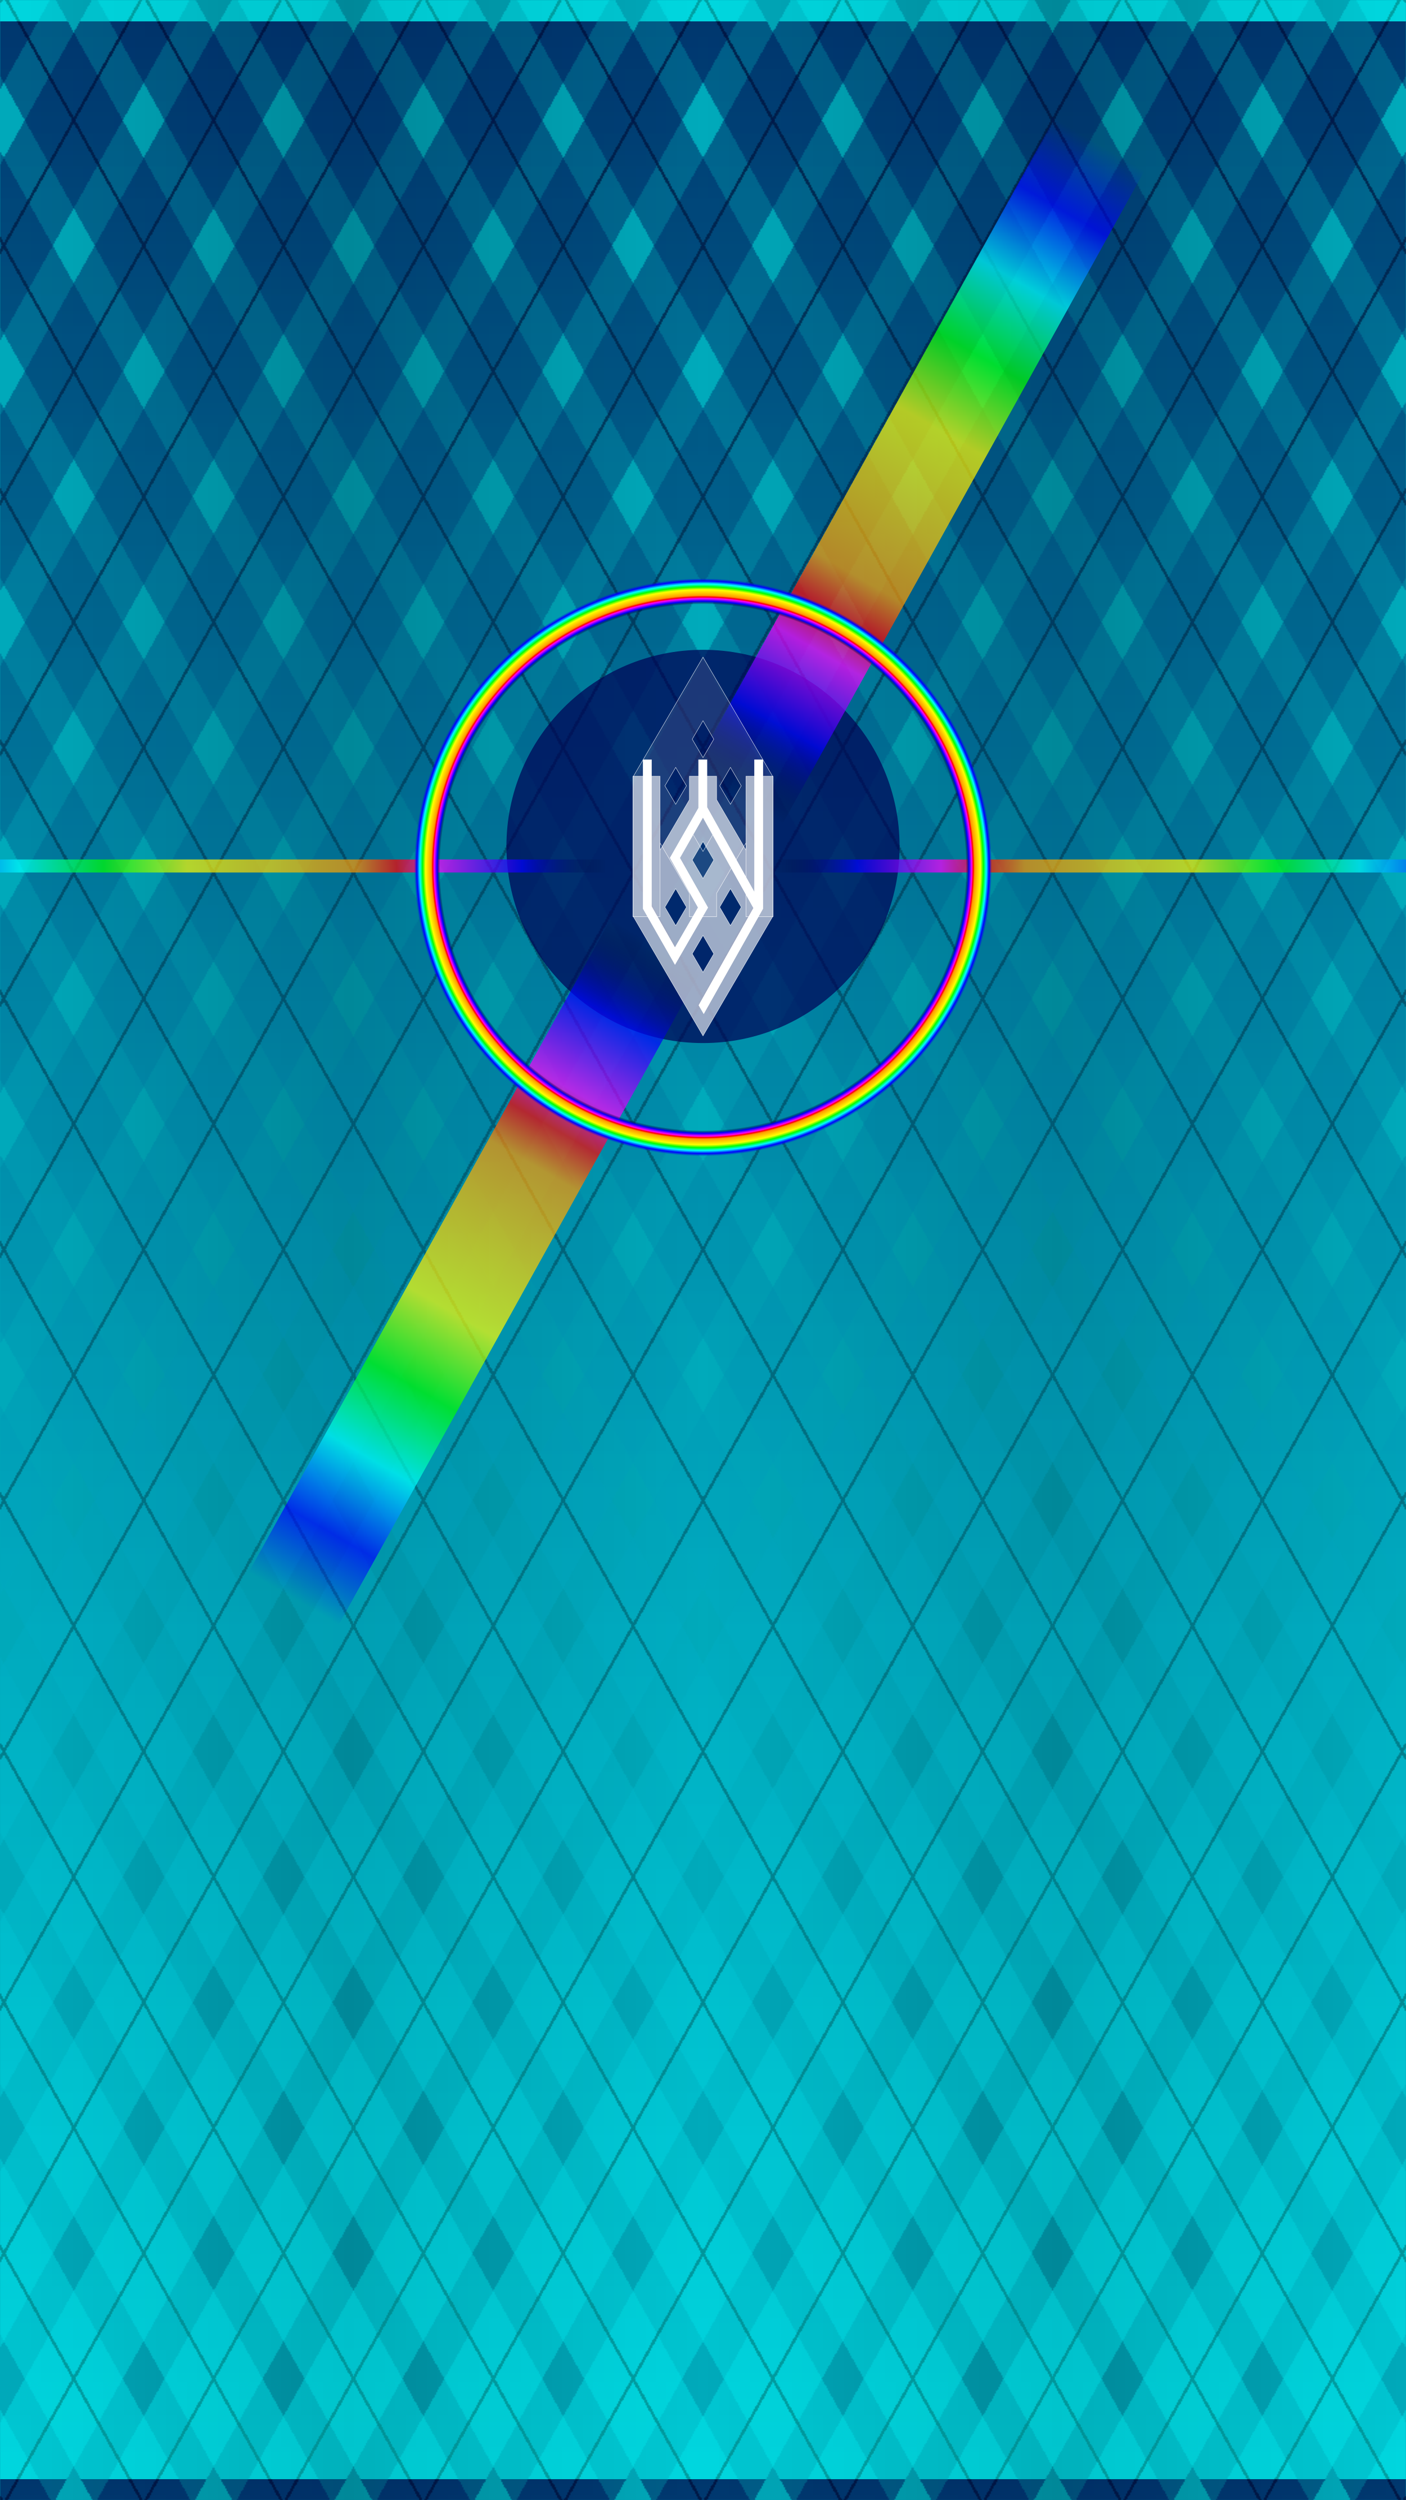 <?xml version="1.0" encoding="UTF-8" standalone="no"?>
<svg
   version="1.1"
   viewBox="0 0 1080 1920"
   width="1080"
   height="1920"
   xmlns:xlink="http://www.w3.org/1999/xlink"
   xmlns="http://www.w3.org/2000/svg"
   xmlns:svg="http://www.w3.org/2000/svg" >
<defs>

<linearGradient
   x1="0"
   y1="0"
   x2="0.025" 
   y2="0.025"
   spreadMethod="reflect"
   id="linearGradient1382">
  <stop style="stop-color:#ffffff;stop-opacity:1" offset="0.000" />
  <stop style="stop-color:#ffffff;stop-opacity:1" offset="0.020" />
  <stop style="stop-color:#000000;stop-opacity:0" offset="0.021" />
  <stop style="stop-color:#000000;stop-opacity:0" offset="1.000" />
</linearGradient>
<linearGradient
   x1="0"
   y1="0"
   x2="0.025"
   y2="0.025"
   spreadMethod="reflect"
   id="linearGradient1383">
  <stop style="stop-color:#ffffff;stop-opacity:1" offset="0.000" />
  <stop style="stop-color:#ffffff;stop-opacity:1" offset="0.700" />
  <stop style="stop-color:#000000;stop-opacity:0" offset="0.701" />
  <stop style="stop-color:#000000;stop-opacity:0" offset="1.000" />
</linearGradient>

<linearGradient
   x1="0"
   y1="0"
   x2="0"
   y2="1"
   spreadMethod="reflect"
   id="linearGradient1381">
  <stop style="stop-color:#000000;stop-opacity:1" offset="1.000" />
  <stop style="stop-color:#003344;stop-opacity:1" offset="1.000" />
</linearGradient>

<linearGradient
   x1="0"
   y1="0"
   x2="0"
   y2="1"
   spreadMethod="repeat"
   id="linearGradient1380">
  <stop style="stop-color:#001155;stop-opacity:1" offset="0.000" />
  <stop style="stop-color:#00ffff;stop-opacity:0.7" offset="1.000" />
</linearGradient>
<linearGradient
   x1="0"
   y1="0"
   x2="0.25"
   y2="0"
   spreadMethod="reflect"
   id="linearGradient1379">
  <stop style="stop-color:#00aabb;stop-opacity:1" offset="0.000" />
  <stop style="stop-color:#008899;stop-opacity:1" offset="1.000" />
  <!-- x2:0.25 y2:0.25 -->
  <!-- x1:0.25 y2:0.25 -->
  <!-- x2:0.05 y2:0    -->
</linearGradient>



<mask id="Mask2">
  <rect
     style="fill:url(#linearGradient1383);fill-opacity:0.5;fill-rule:evenodd;stroke-width:0;filter:url(#filter1549)"
     width="1080"
     height="1920"
     x="0"
     y="0" />
  <rect
     style="fill:url(#linearGradient1383);fill-opacity:0.5;fill-rule:evenodd;stroke-width:0;filter:url(#filter1549)"
     transform="rotate(90)"
     width="1920"
     height="1080"
     x="0"
     y="-1080" />
</mask>
<mask id="Mask1">
  <rect
     style="fill:url(#linearGradient1382);fill-opacity:0.5;fill-rule:evenodd;stroke-width:0"
     width="1080"
     height="1920"
     x="0"
     y="0" />
  <rect
     style="fill:url(#linearGradient1382);fill-opacity:0.5;fill-rule:evenodd;stroke-width:0"
     transform="rotate(90)"
     width="1920"
     height="1080"
     x="0"
     y="-1080" />
</mask>

<filter
   style="color-interpolation-filters:sRGB"
   id="filter1548"
   x="-1"
   y="-1"
   width="10"
   height="10">
  <feGaussianBlur stdDeviation="66" />
</filter>
<filter
   style="color-interpolation-filters:sRGB"
   id="filter1549"
   x="-1"
   y="-1"
   width="10"
   height="10">
  <feGaussianBlur stdDeviation="0.6" />
</filter>
    <filter
       style="color-interpolation-filters:sRGB"
       id="filter4"
       x="-2"
       y="-2"
       width="10"
       height="10">
      <feGaussianBlur stdDeviation="3" />
    </filter>
    <filter
       style="color-interpolation-filters:sRGB"
       id="filter5"
       x="-2"
       y="-2"
       width="10"
       height="10">
      <feGaussianBlur stdDeviation="33" />
    </filter>
    <filter
       style="color-interpolation-filters:sRGB"
       id="filter6"
       x="-2"
       y="-2"
       width="10"
       height="10">
      <feGaussianBlur stdDeviation="12" />
    </filter>
    <linearGradient id="linearGradient875">
      <stop style="stop-color:#000000;stop-opacity:0" offset="0.000" />
      <stop style="stop-color:#000000;stop-opacity:0" offset="0.910" />
      <stop style="stop-color:#0000ff;stop-opacity:1" offset="0.920" />
      <stop style="stop-color:#ff00ff;stop-opacity:1" offset="0.930" />
      <stop style="stop-color:#ff0000;stop-opacity:1" offset="0.935" />
      <stop style="stop-color:#ff9900;stop-opacity:1" offset="0.940" />
      <stop style="stop-color:#ffff00;stop-opacity:1" offset="0.960" />
      <stop style="stop-color:#00ff00;stop-opacity:1" offset="0.970" />
      <stop style="stop-color:#00ffff;stop-opacity:1" offset="0.980" />
      <stop style="stop-color:#0000ff;stop-opacity:1" offset="0.990" />
      <stop style="stop-color:#0000ff;stop-opacity:0" offset="0.999" />
      <stop style="stop-color:#000000;stop-opacity:0" offset="1.000" />
    </linearGradient>
    <radialGradient
       xlink:href="#linearGradient875"
       gradientUnits="userSpaceOnUse"
       cx="540"
       cy="666"
       fx="540"
       fy="666"
       r="222"
       id="radial3" />
    <linearGradient id="linearGradient87b">
      <stop style="stop-color:#000000;stop-opacity:0" offset="0.00" />
      <stop style="stop-color:#000000;stop-opacity:0" offset="0.10" />
      <stop style="stop-color:#0000ff;stop-opacity:1" offset="0.20" />
      <stop style="stop-color:#ff00ff;stop-opacity:1" offset="0.30" />
      <stop style="stop-color:#ff0000;stop-opacity:1" offset="0.35" />
      <stop style="stop-color:#ff9900;stop-opacity:1" offset="0.40" />
      <stop style="stop-color:#ffff00;stop-opacity:1" offset="0.60" />
      <stop style="stop-color:#00ff00;stop-opacity:1" offset="0.70" />
      <stop style="stop-color:#00ffff;stop-opacity:1" offset="0.80" />
      <stop style="stop-color:#0000ff;stop-opacity:1" offset="0.90" />
      <stop style="stop-color:#0000ff;stop-opacity:0" offset="0.99" />
      <stop style="stop-color:#000000;stop-opacity:0" offset="1.000" />
    </linearGradient>
     <linearGradient id="blick111"
       xlink:href="#linearGradient87b"
        x1="0"
        y1="0.5"
        x2="0"
        y2="0"
        spreadMethod="reflect" >
      </linearGradient>
</defs>



   <rect
     style="fill:url(#linearGradient1379);fill-opacity:1;stroke:none"
     width="1080"
     height="1920"
     x="0"
     y="0" />


   <rect
     style="fill:url(#linearGradient1380);mask:url(#Mask2);fill-opacity:1;stroke:none"
     width="1080"
     height="1920"
     x="0"
     y="0" />

   <rect
     style="fill:url(#linearGradient1381);mask:url(#Mask1);fill-opacity:1;stroke:none"
     width="1080"
     height="1920"
     x="0"
     y="0" />

   <rect
     style="fill:url(#linearGradient1380);mask:url(#Mask1);fill-opacity:1;stroke:none"
     width="1080"
     height="1920"
     x="0"
     y="0"  />

  <circle
     style="fill:#000055;fill-opacity:0.7;filter:url(#filter1548);;stroke:none"
     cx="540"
     cy="650"
     r="151" />
<g transform="rotate(29 500 650)">
  <rect
     style="fill:url(#blick111);fill-opacity:0.7;stroke:none;filter:url(#filter5)"
     width="80"
     height="1300"
     x="500"
     y="0" />
</g>
<g transform="rotate(331 500 650)">
  <rect
     style="fill:url(#blick111);fill-opacity:0.7;stroke:none;filter:url(#filter5)"
     width="80"
     height="1300"
     x="500"
     y="0" />
</g>
<g transform="rotate(90 500 650)">
  <rect
     style="fill:url(#blick111);fill-opacity:0.7;stroke:none;filter:url(#filter6)"
     width="10"
     height="1300"
     x="510"
     y="-30" />
</g>
<g transform="rotate(0 500 650)">
  <rect
     style="fill:url(#blick111);fill-opacity:0.7;stroke:none;filter:url(#filter6)"
     width="10"
     height="1300"
     x="535"
     y="0" />
</g>
  <rect
     style="fill:url(#radial3);fill-opacity:1;stroke:none;filter:url(#filter4)"
     width="1080"
     height="1920"
     x="0"
     y="0" />


  <g transform="translate(0, -720)">
    <path
       style="fill:#ffffff;fill-opacity:0.11;stroke:#ffffff;stroke-width:0.3;stroke-opacity:0.91"
       d="m 486.167,1423.979 v -107.204 l 53.833,-92.148 53.834,92.148 v 107.204 h -20.867 v -56.572 l -22.533,38.572 v 18 h -20.867 v -18.002 l -22.532,-38.569 v 56.57 z m 53.834,-50.141 8.279,-14.172 -8.279,-14.173 -8.28,14.173 z m -20.977,-36.199 8.279,-14.172 -8.279,-14.173 -8.28,14.173 z m 42.068,0 8.28,-14.172 -8.28,-14.173 -8.279,14.173 z m -21.091,-35.827 8.279,-14.172 -8.279,-14.173 -8.28,14.173 z" 
    />
    <path
       style="fill:#ffffff;fill-opacity:0.61;stroke:#ffffff;stroke-width:0.3;stroke-opacity:0.91"
       d="m 486.167,1316.116 v 107.204 l 53.833,92.148 53.834,-92.148 v -107.204 h -20.867 v 56.572 l -22.533,-38.572 v -18 h -20.867 v 18.002 l -22.532,38.569 v -56.57 z m 53.834,50.141 8.279,14.172 -8.279,14.173 -8.28,-14.173 z m -20.977,36.199 8.279,14.172 -8.279,14.173 -8.28,-14.173 z m 42.068,0 8.28,14.172 -8.28,14.173 -8.279,-14.173 z m -21.091,35.827 8.279,14.172 -8.279,14.173 -8.28,-14.173 z" 
    />
    <path
       style="fill:#ffffff;fill-opacity:1;stroke:none"
       d="m 493.843,1303.276 v 114.549 l 24.633,43.115 25.42,-43.99 -21.567,-38.13 17.638,-30.89 38.71,69.383 -42.069,74.663 3.953,6.766 45.597,-80.924 v -114.542 h -6.765 v 101.434 l -36.173,-64.833 v -36.601 h -6.765 v 37.162 l -21.907,38.366 21.556,38.108 -17.642,30.53 -17.854,-31.406 v -112.76 z" 
    />
  </g>
</svg>
